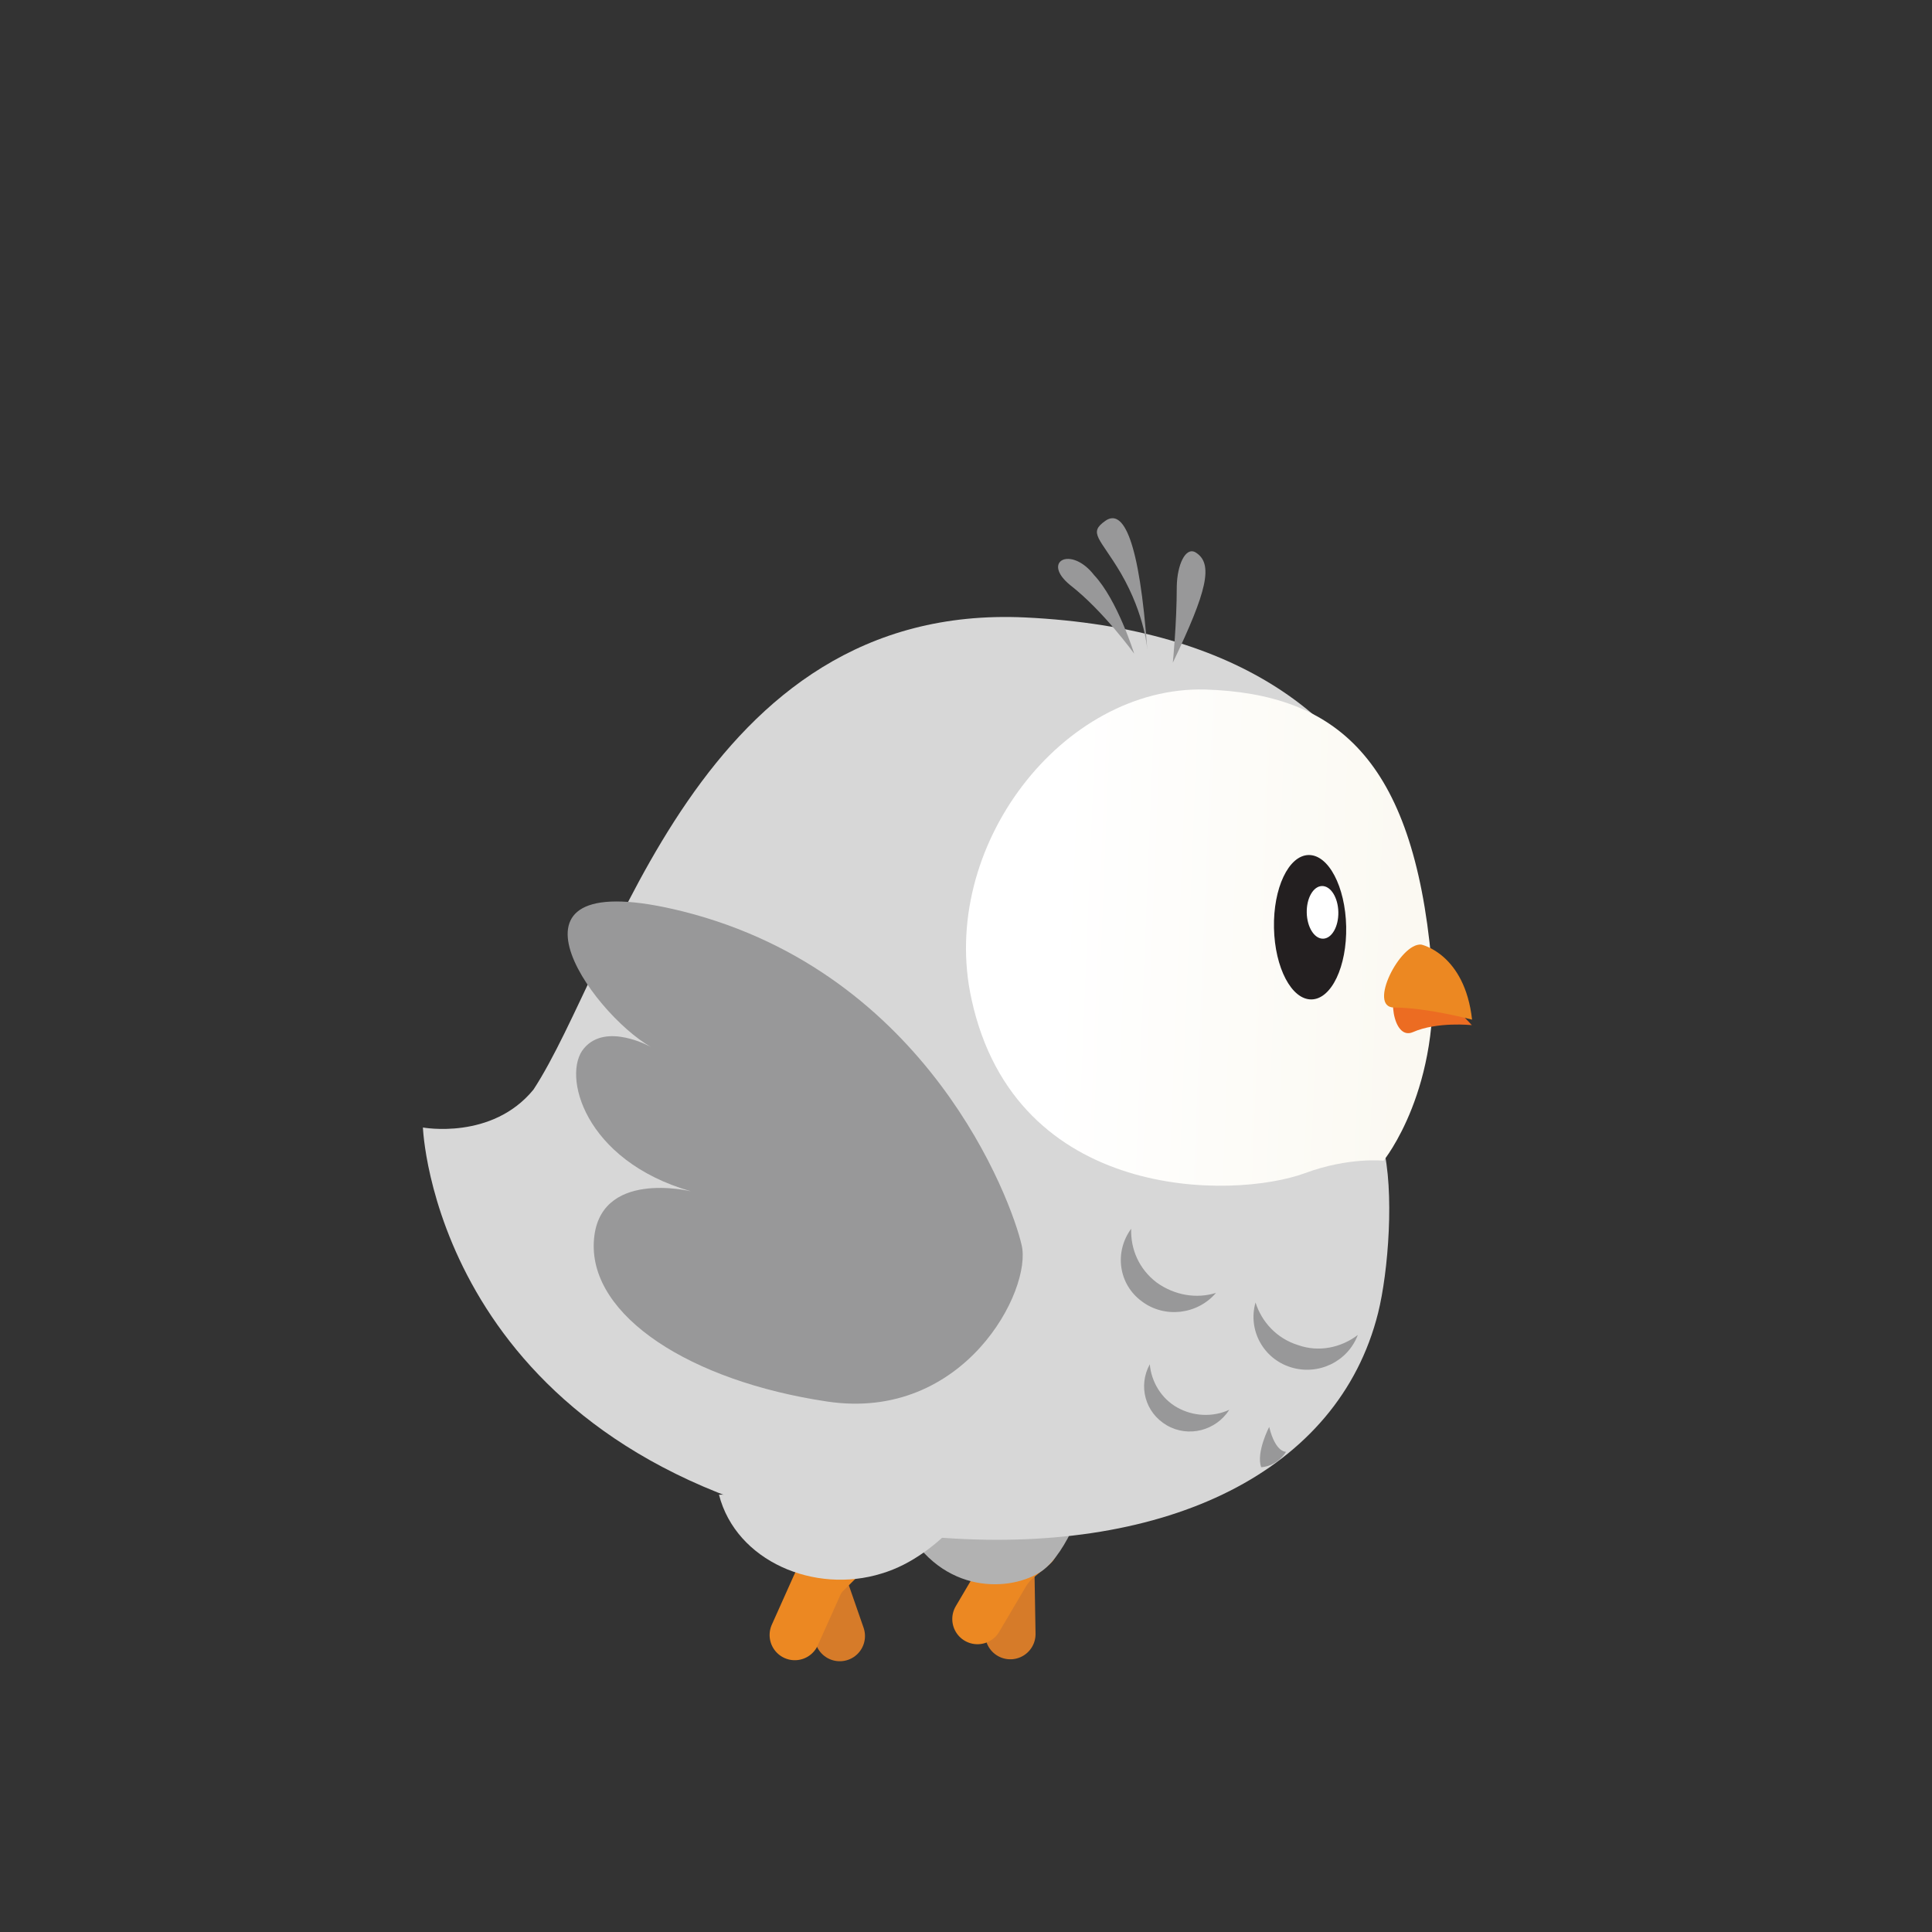 <svg width="100" height="100" viewBox="0 0 100 100" fill="none" xmlns="http://www.w3.org/2000/svg">
<rect x="0" y="0" width="100" height="100" fill="#333333" stroke="none"/>
<path d="M52.234 81.006L52.295 84.58" stroke="#D67B29" stroke-width="2.609" stroke-miterlimit="10" stroke-linecap="round"/>
<path d="M50.594 83.8L52.019 81.385C52.179 81.135 52.362 80.918 52.566 80.734L53.47 79.984" stroke="#EC8822" stroke-width="2.609" stroke-miterlimit="10" stroke-linecap="round"/>
<path d="M56.235 77.353C56.235 77.353 55.297 80.338 53.93 81.313C52.39 82.38 48.771 82.62 46.807 78.937L50.474 77.601L56.235 77.353Z" fill="#B2B2B2"/>
<path d="M42.435 81.71L43.467 84.681" stroke="#D67B29" stroke-width="2.609" stroke-miterlimit="10" stroke-linecap="round"/>
<path d="M41.139 84.628L42.278 82.085C42.391 81.825 42.535 81.59 42.738 81.404L43.572 80.578" stroke="#EC8822" stroke-width="2.609" stroke-miterlimit="10" stroke-linecap="round"/>
<path d="M50.874 77.125C50.874 77.125 48.812 80.498 45.634 81.444C42.172 82.524 38.099 80.813 37.214 77.366L50.874 77.125Z" fill="#D7D7D7"/>
<path d="M21.89 58.359C21.89 58.359 25.465 59.023 27.612 56.398C31.817 49.981 36.191 31.165 53.061 31.959C75.75 33.048 75.728 51.561 71.58 59.3C72.187 61.651 71.861 65.835 71.329 67.962C69.267 76.196 60.406 80.396 48.914 79.605C46.608 79.431 44.186 79.302 42.217 78.841C22.452 74.157 21.89 58.359 21.89 58.359Z" fill="#D7D7D7"/>
<path d="M74.089 49.722C74.685 56.322 71.612 60.078 71.612 60.078C71.612 60.078 69.811 59.883 67.548 60.721C63.826 62.089 52.569 62.222 50.286 51.72C48.544 43.845 55.005 35.5 62.379 35.689C69.169 35.904 73.134 39.28 74.089 49.722Z" fill="url(#paint0_linear_1275_40752)"/>
<path d="M69.678 47.954C69.634 45.89 68.763 44.234 67.731 44.256C66.699 44.278 65.897 45.968 65.941 48.032C65.984 50.096 66.856 51.752 67.888 51.73C68.92 51.708 69.721 50.018 69.678 47.954Z" fill="#231F20"/>
<path d="M69.272 47.206C69.256 46.454 68.877 45.852 68.426 45.861C67.975 45.871 67.621 46.489 67.637 47.241C67.653 47.993 68.032 48.596 68.484 48.586C68.935 48.577 69.288 47.959 69.272 47.206Z" fill="white"/>
<path d="M76.182 53.062C76.182 53.062 74.38 52.867 73.119 53.428C72.085 53.862 71.743 51.344 72.53 50.608C73.316 49.873 76.182 53.062 76.182 53.062Z" fill="#EC6C22"/>
<path d="M60.705 34.301C60.705 34.301 60.909 32.29 60.91 30.338C60.933 29.242 61.356 28.304 61.869 28.584C62.841 29.159 62.466 30.619 60.705 34.301Z" fill="#989899"/>
<path d="M58.704 33.833C58.704 33.833 57.119 31.631 55.408 30.297C53.868 29.056 55.431 28.224 56.63 29.766C57.842 31.056 58.704 33.833 58.704 33.833Z" fill="#989899"/>
<path d="M59.389 33.694C59.389 33.694 59.295 31.876 58.016 29.669C56.933 27.835 56.3 27.592 57.219 26.954C58.138 26.316 58.974 27.913 59.389 33.694Z" fill="#989899"/>
<path d="M60.935 72.852C60.096 72.382 59.591 71.507 59.513 70.614C58.899 71.732 59.27 73.119 60.39 73.772C61.509 74.425 62.935 74.052 63.629 72.97C62.788 73.357 61.773 73.323 60.935 72.852Z" fill="#989899"/>
<path d="M59.877 66.389C58.95 65.688 58.516 64.654 58.549 63.601C57.665 64.808 57.893 66.474 59.1 67.357C60.268 68.242 61.975 68.052 62.94 66.919C61.94 67.235 60.802 67.05 59.877 66.389Z" fill="#989899"/>
<path d="M67.185 69.621C66.079 69.278 65.301 68.415 64.986 67.416C64.579 68.836 65.383 70.322 66.805 70.767C68.228 71.213 69.755 70.484 70.28 69.098C69.412 69.759 68.254 70.003 67.185 69.621Z" fill="#989899"/>
<path d="M65.693 73.856C65.693 73.856 65.009 75.172 65.276 75.94C65.276 75.94 66.055 75.945 66.567 75.144C66.567 75.144 66.024 75.206 65.693 73.856Z" fill="#989899"/>
<path d="M52.877 64.434C52.349 62.118 48.024 50.379 35.377 47.182C25.016 44.588 30.575 52.416 33.691 54.191C33.691 54.191 31.375 52.888 30.226 54.263C29.075 55.598 30.203 60.07 35.766 61.663C35.766 61.663 30.921 60.468 30.735 64.295C30.549 68.123 35.721 71.485 42.82 72.544C49.92 73.603 53.444 66.748 52.877 64.434Z" fill="#989899"/>
<path d="M73.567 48.892C73.567 48.892 75.813 49.364 76.194 52.777C76.194 52.777 73.863 52.153 72.148 52.149C70.784 52.13 72.471 48.783 73.567 48.892Z" fill="#EC8822"/>
<defs>
<linearGradient id="paint0_linear_1275_40752" x1="72.866" y1="47.772" x2="54.818" y2="47.049" gradientUnits="userSpaceOnUse">
<stop stop-color="#FBF9F2"/>
<stop offset="1" stop-color="white"/>
</linearGradient>
</defs>
</svg>
